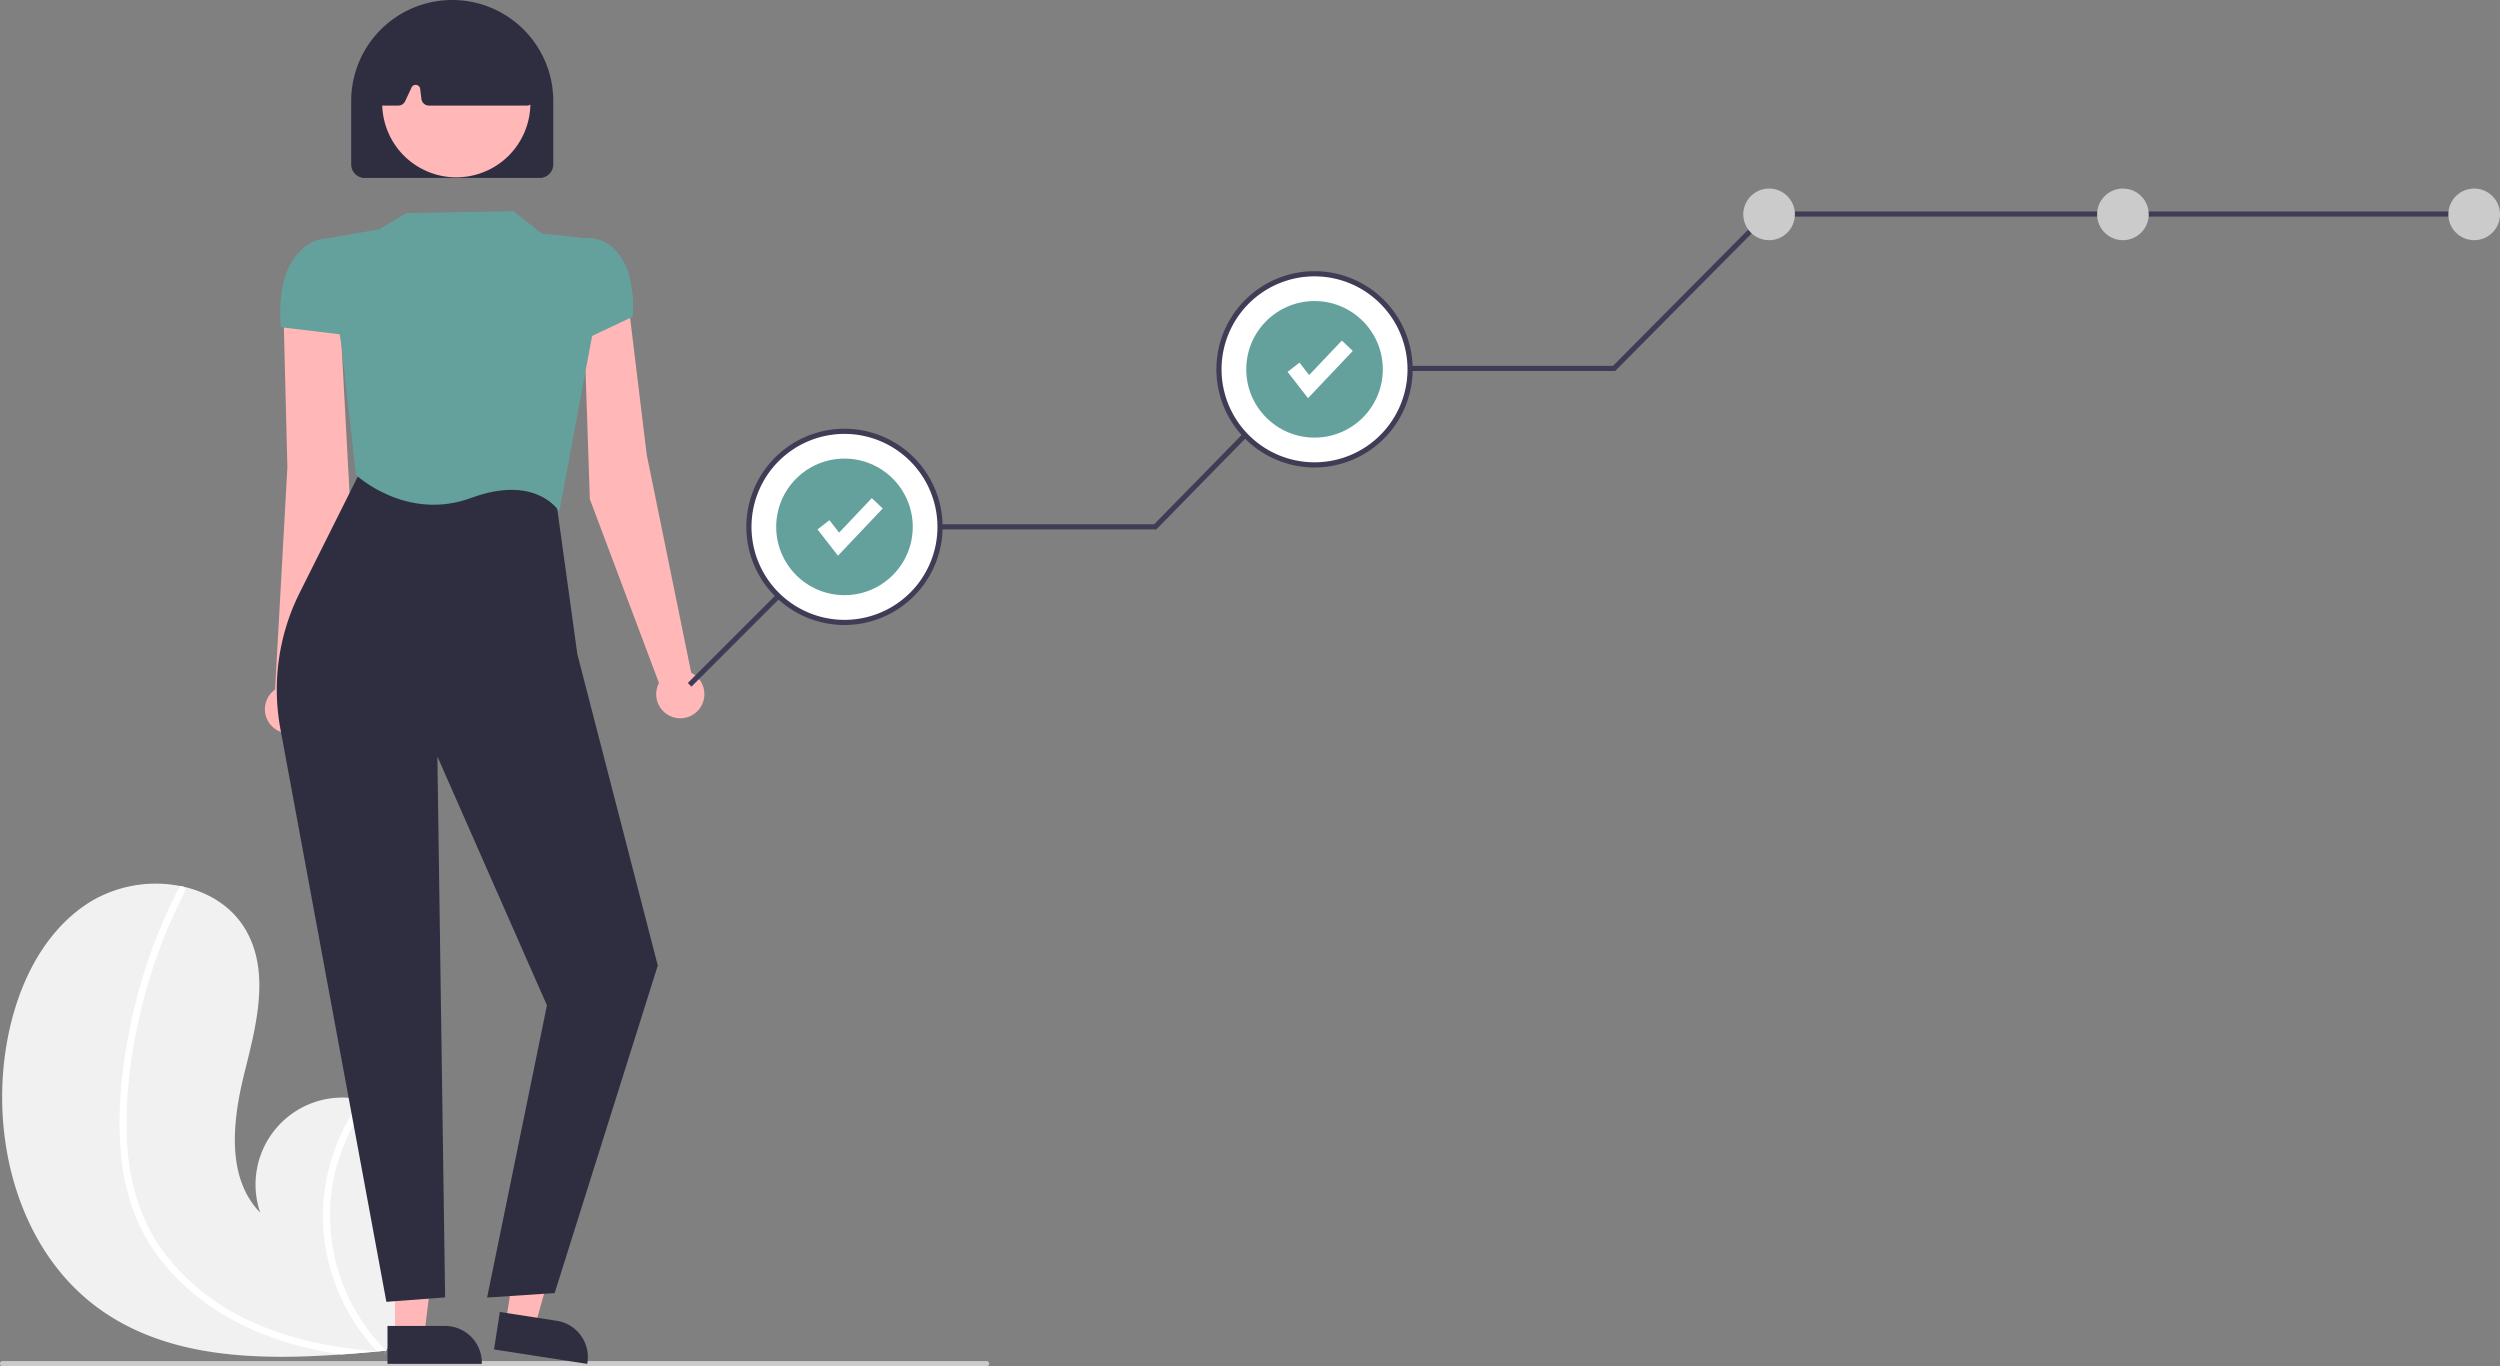 <svg id="e820890d-d6c5-44c3-98f0-d6ce4ed2164f" data-name="Layer 1" xmlns="http://www.w3.org/2000/svg" width="967.972" height="529" viewBox="0 0 967.972 529"><rect x="0" y="0" width="967.972" height="529" fill="#808080" stroke="none"/><path d="M154.442,692.271c26.423,19.035,60.664,19.991,93.762,17.652,4.622-.326,9.211-.709,13.757-1.122.027-.007.064-.005.091-.012.218-.021.437-.042.646-.054.938-.088,1.877-.175,2.807-.264l-.22.419-.689,1.3c.248-.435.495-.861.743-1.296.073-.131.155-.261.227-.391,8.574-14.921,17.078-30.39,19.248-47.428,2.242-17.685-4.059-37.709-19.624-46.401a31.408,31.408,0,0,0-6.445-2.699c-.931-.283-1.874-.512-2.828-.715A33.664,33.664,0,0,0,216.769,655.022c-13.196-13.531-10.734-35.482-6.182-53.827,4.561-18.345,10.082-38.758.806-55.236-5.156-9.172-14.224-14.862-24.401-17.154-.312-.067-.624-.135-.937-.193a49.13,49.13,0,0,0-35.297,6.185c-19.458,12.262-29.452,35.51-32.696,58.284C112.836,629.728,124.401,670.628,154.442,692.271Z" transform="translate(-116.014 -185.5)" fill="#f1f1f1"/><path d="M162.973,633.524a83.519,83.519,0,0,0,5.764,23.535A72.52,72.52,0,0,0,179.997,675.451c9.497,11.424,22.054,20.012,35.691,25.735a133.728,133.728,0,0,0,32.517,8.737c4.622-.326,9.211-.709,13.757-1.122.027-.007.064-.005.091-.012.218-.021.437-.042.646-.054.938-.088,1.877-.175,2.807-.264l-.22.419-.689,1.3c.248-.435.495-.861.743-1.296.073-.131.155-.261.227-.391a73.922,73.922,0,0,1-20.717-64.665,74.555,74.555,0,0,1,13.896-31.863c-.931-.283-1.874-.512-2.828-.715a77.3,77.3,0,0,0-7.051,11.679,75.742,75.742,0,0,0-6.535,47.12,77.438,77.438,0,0,0,19.62,38.625c-.883-.062-1.774-.134-2.646-.214-16.522-1.4-33.01-4.952-47.995-12.227a86.441,86.441,0,0,1-32.382-26.57c-9.076-12.517-13.075-27.572-13.762-42.874-.728-16.382,1.397-33.052,5.136-48.983a205.597,205.597,0,0,1,17.276-47.06,1.478,1.478,0,0,0-.587-1.951,1.257,1.257,0,0,0-.937-.193,1.095,1.095,0,0,0-.723.619c-.945,1.843-1.872,3.688-2.763,5.554a207.931,207.931,0,0,0-16.277,48.823C163.008,599.896,161.255,616.936,162.973,633.524Z" transform="translate(-116.014 -185.5)" fill="#fff"/><path d="M498.014,714.5h-381a1,1,0,0,1,0-2h381a1,1,0,0,1,0,2Z" transform="translate(-116.014 -185.5)" fill="#cbcbcb"/><path d="M383.644,445.967,366.417,361.552l-7.568-62.349-16.766,10.846,2.316,68.709,26.76,71.189a9.328,9.328,0,1,0,12.485-3.979Z" transform="translate(-116.014 -185.5)" fill="#ffb7b7"/><path d="M222.517,452.495l4.769-86.023-1.579-62.787,22.165,8.293,3.7,68.315-16.123,74.324a9.328,9.328,0,1,1-12.931-2.121Z" transform="translate(-116.014 -185.5)" fill="#ffb7b7"/><polygon points="152.925 517.096 164.25 517.095 169.638 473.411 152.923 473.412 152.925 517.096" fill="#ffb7b7"/><path d="M266.049,698.898l22.304-.001h.001a14.215,14.215,0,0,1,14.214,14.214v.462l-36.518.001Z" transform="translate(-116.014 -185.5)" fill="#2f2e41"/><polygon points="195.822 512.084 207.014 513.815 219.018 471.469 202.5 468.914 195.822 512.084" fill="#ffb7b7"/><path d="M309.546,693.488l22.042,3.41.001 0a14.215,14.215,0,0,1,11.873,16.22l-.071.456-36.089-5.583Z" transform="translate(-116.014 -185.5)" fill="#2f2e41"/><path d="M265.612,689.553l-.059-.317L224.553,467.561a83.739,83.739,0,0,1,7.4-52.365l24.816-49.631,74.048,10.032,8.739,63.189,31.142,120.542-.031.098-39.9,126.741-26.15,1.72,23.164-113.134-42.414-96.336L288.358,687.829Z" transform="translate(-116.014 -185.5)" fill="#2f2e41"/><path d="M332.54,383.683l-.489-.766c-.088-.138-9.082-13.689-33.559-4.641-24.986,9.238-44.347-8.605-44.54-8.786l-.096-.09-5.659-50.435-6.68-40.944,21.264-3.731,10.454-6.272,41.571-.74,10.939,8.604,17.96,1.957,1.644,37.307-.008.041Z" transform="translate(-116.014 -185.5)" fill="#64a19d"/><path d="M338.498,318.755v-31.945l5.051-9.217.205-.006a15.141,15.141,0,0,1,10.461,4.753c5.08,5.162,7.381,13.761,6.84,25.559l-.01.216Z" transform="translate(-116.014 -185.5)" fill="#64a19d"/><path d="M250.466,315.282,224.725,312.193l-.02-.296c-.878-12.837,1.362-22.366,6.66-28.321,4.808-5.405,10.316-5.732,10.548-5.744l.149-.007,6.968,6.335Z" transform="translate(-116.014 -185.5)" fill="#64a19d"/><path d="M324.984,254.406h-67.738a5.261,5.261,0,0,1-5.256-5.256V224.624a39.124,39.124,0,0,1,78.249,0v24.526A5.261,5.261,0,0,1,324.984,254.406Z" transform="translate(-116.014 -185.5)" fill="#2f2e41"/><circle cx="292.688" cy="225.48" r="28.685" transform="translate(-161.565 188.647) rotate(-61.337)" fill="#ffb7b7"/><path d="M319.953,226.376H282.082a2.924,2.924,0,0,1-2.897-2.558l-.49-3.922a1.752,1.752,0,0,0-3.326-.523l-2.483,5.319a2.931,2.931,0,0,1-2.646,1.685H264.488a2.919,2.919,0,0,1-2.907-3.198l2.268-23.692a2.942,2.942,0,0,1,1.669-2.378c17.344-8.097,34.931-8.086,52.275.031a2.924,2.924,0,0,1,1.652,2.241l3.398,23.661a2.919,2.919,0,0,1-2.89,3.335Z" transform="translate(-116.014 -185.5)" fill="#2f2e41"/><polygon points="267.719 265.859 266.305 264.445 327.767 202.982 446.875 202.982 506.97 141.647 624.539 141.647 683.855 81.869 959.972 81.869 959.972 83.869 684.688 83.869 625.372 143.647 507.81 143.647 447.715 204.982 328.596 204.982 267.719 265.859" fill="#3f3d56"/><circle cx="508.972" cy="143" r="37" fill="#fff"/><circle cx="684.972" cy="83" r="10" fill="#cbcbcb"/><circle cx="957.972" cy="83" r="10" fill="#cbcbcb"/><circle cx="821.972" cy="83" r="10" fill="#cbcbcb"/><path d="M624.986,366.5a38,38,0,1,1,38-38A38.043,38.043,0,0,1,624.986,366.5Zm0-74a36,36,0,1,0,36,36A36.041,36.041,0,0,0,624.986,292.5Z" transform="translate(-116.014 -185.5)" fill="#3f3d56"/><circle cx="508.972" cy="143" r="26.436" fill="#64a19d"/><polygon points="506.453 154.16 498.541 143.986 503.142 140.407 506.889 145.224 519.545 131.863 523.777 135.873 506.453 154.16" fill="#fff"/><circle cx="326.972" cy="204" r="37" fill="#fff"/><path d="M442.986,427.5a38,38,0,1,1,38-38A38.043,38.043,0,0,1,442.986,427.5Zm0-74a36,36,0,1,0,36,36A36.041,36.041,0,0,0,442.986,353.5Z" transform="translate(-116.014 -185.5)" fill="#3f3d56"/><circle cx="326.972" cy="204" r="26.436" fill="#64a19d"/><polygon points="324.453 215.16 316.541 204.986 321.142 201.407 324.889 206.224 337.545 192.863 341.777 196.873 324.453 215.16" fill="#fff"/></svg>